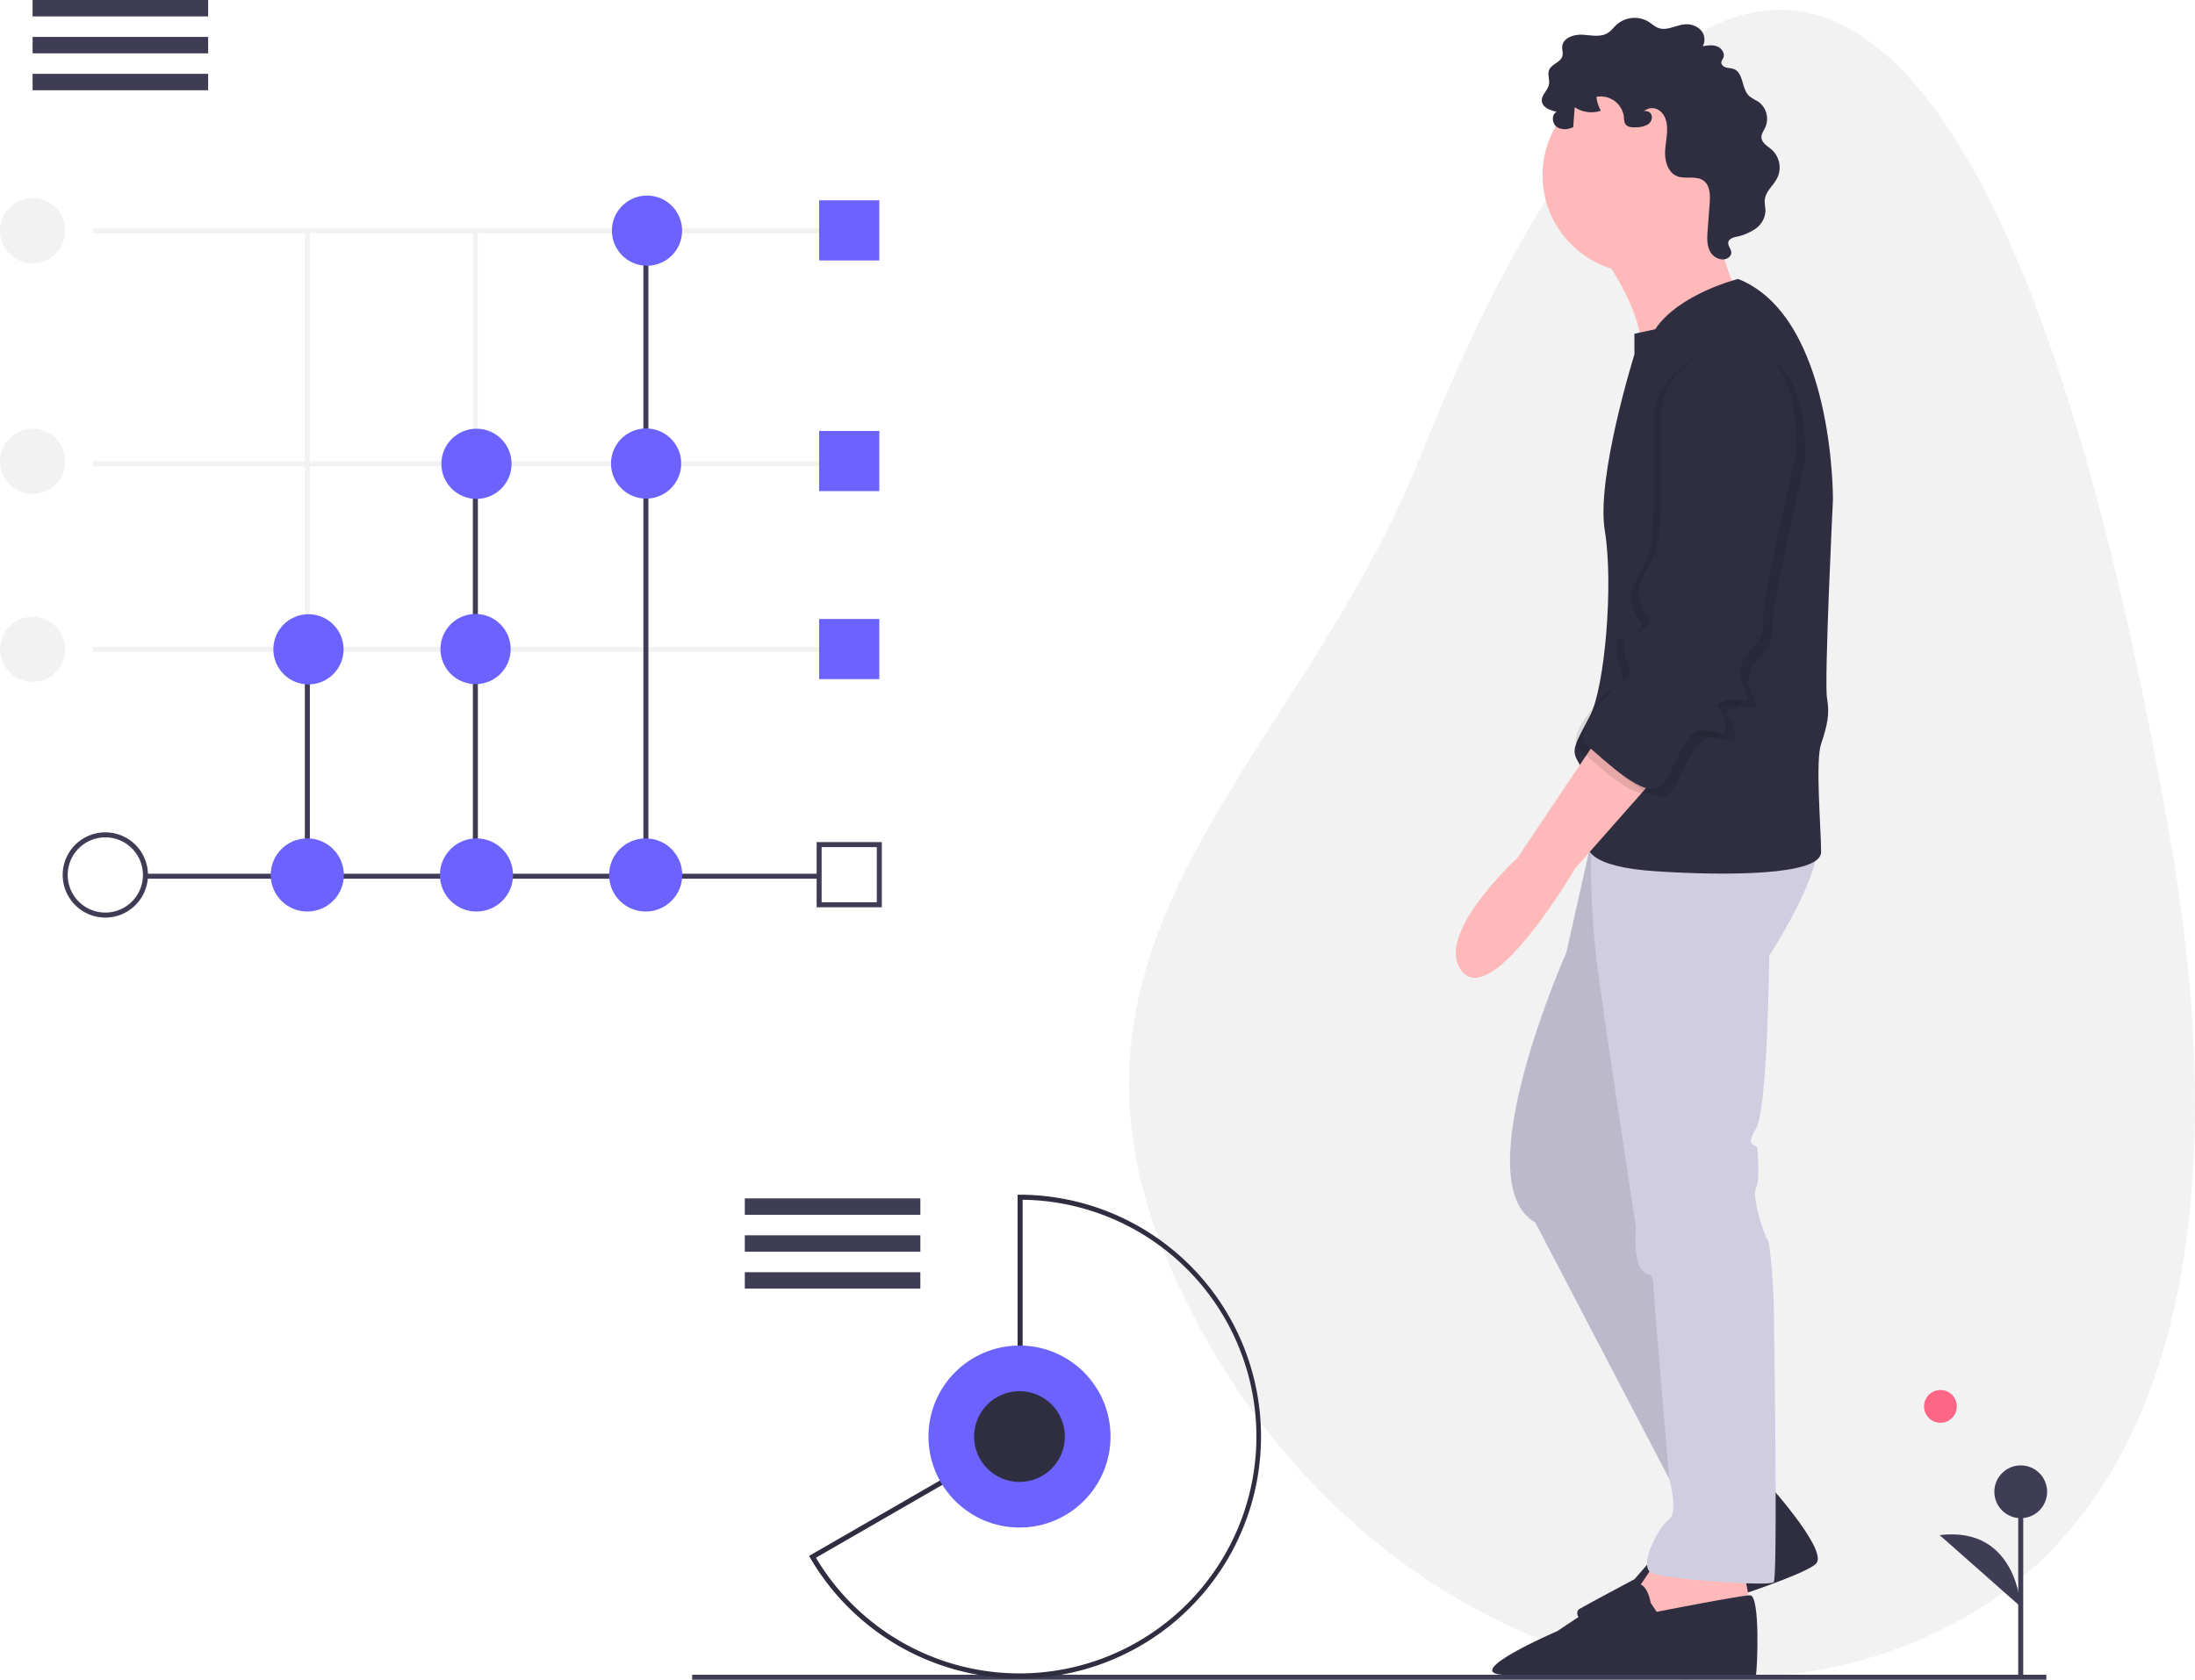 <svg xmlns="http://www.w3.org/2000/svg" id="b2116cd0-2da1-48af-94b5-a822b49d01d7" width="875.274" height="670" data-name="Layer 1" viewBox="0 0 875.274 670"><title>Business_analytics</title><rect width="2" height="166.89" x="121.53" y="92" fill="#f2f2f2"/><rect width="2" height="166.89" x="188.53" y="92" fill="#f2f2f2"/><path fill="#3f3d56" d="M848,138" transform="translate(-162.363 -115.11)"/><path fill="#f2f2f2" d="M1027.74,449.659c24.034,138.018,9.383,273.758-101.108,320.04S682.267,747.732,627.616,617.261,680.851,417.544,728.724,297.221C825.938,52.88,953.104,21.046,1027.74,449.659Z" transform="translate(-162.363 -115.11)"/><circle cx="773.764" cy="560.97" r="6.535" fill="#ff6584"/><line x1="805.782" x2="805.782" y1="669.443" y2="595.031" fill="#3f3d56"/><rect width="2" height="74.411" x="804.783" y="595.032" fill="#3f3d56"/><circle cx="805.782" cy="595.031" r="10.523" fill="#3f3d56"/><path fill="#3f3d56" d="M968.145,756.002s-1.503-32.332-32.32-28.574" transform="translate(-162.363 -115.11)"/><rect width="302" height="2" x="37" y="91" fill="#f2f2f2"/><rect width="302" height="2" x="37" y="184" fill="#f2f2f2"/><rect width="302" height="2" x="37" y="258" fill="#f2f2f2"/><rect width="269" height="2" x="57.5" y="348.5" fill="#3f3d56"/><path fill="#3f3d56" d="M204.363,481.109a17,17,0,1,1,17-17A17.019,17.019,0,0,1,204.363,481.109Zm0-32a15,15,0,1,0,15,15A15.017,15.017,0,0,0,204.363,449.109Z" transform="translate(-162.363 -115.11)"/><rect width="2" height="90" x="121.559" y="259" fill="#3f3d56"/><rect width="2" height="164" x="188.559" y="185" fill="#3f3d56"/><rect width="2" height="257" x="256.559" y="92" fill="#3f3d56"/><circle cx="122.529" cy="349" r="14.588" fill="#6c63ff"/><circle cx="190" cy="349" r="14.588" fill="#6c63ff"/><circle cx="257.471" cy="349" r="14.588" fill="#6c63ff"/><circle cx="258" cy="92" r="14" fill="#6c63ff"/><circle cx="257.637" cy="184.89" r="14" fill="#6c63ff"/><circle cx="190" cy="185" r="14" fill="#6c63ff"/><circle cx="189.637" cy="258.89" r="14" fill="#6c63ff"/><circle cx="123" cy="259" r="14" fill="#6c63ff"/><circle cx="13" cy="92" r="13" fill="#f2f2f2"/><circle cx="13" cy="184" r="13" fill="#f2f2f2"/><circle cx="13" cy="259" r="13" fill="#f2f2f2"/><rect width="70" height="6.545" x="13" fill="#3f3d56"/><rect width="70" height="6.545" x="13" y="14.727" fill="#3f3d56"/><rect width="70" height="6.545" x="13" y="29.455" fill="#3f3d56"/><path fill="#ffb9b9" d="M799.926,215.141s18.904,24.22,16.541,41.352S855.455,232.863,855.455,232.863s-14.178-29.537-6.498-43.714S799.926,215.141,799.926,215.141Z" transform="translate(-162.363 -115.11)"/><path fill="#2f2e41" d="M866.088,705.452s24.811,27.174,20.676,33.081-76.796,28.355-85.066,27.174-12.405-7.089-9.452-8.861S814.103,745.031,814.103,745.031l15.95-18.313s11.815-6.498,11.815-10.043S866.088,705.452,866.088,705.452Z" transform="translate(-162.363 -115.11)"/><path fill="#ffb9b9" d="M824.146,735.579s-9.452,15.359-11.224,15.95,8.861,21.857,8.861,21.857l24.811-7.68,13.587-11.224-2.954-15.359Z" transform="translate(-162.363 -115.11)"/><path fill="#d0cde1" d="M798.744,442.574l-11.815,52.576s-40.761,91.564-12.405,107.514l62.027,118.738,33.081-14.768-55.529-121.692L839.505,444.937Z" transform="translate(-162.363 -115.11)"/><path d="M798.744,442.574l-11.815,52.576s-40.761,91.564-12.405,107.514l62.027,118.738,33.081-14.768-55.529-121.692L839.505,444.937Z" opacity=".1" transform="translate(-162.363 -115.11)"/><path fill="#d0cde1" d="M802.879,450.844h-5.994a333.981,333.981,0,0,0,3.04,54.348c4.135,30.128,14.768,99.244,14.768,99.244s-1.181,12.996,2.363,17.131,4.135-1.181,4.726,8.27,6.203,75.167,6.203,75.167,3.84,13.443-.295,16.397-12.405,18.904-6.498,21.267,46.668,5.317,48.44,3.544,0-112.831,0-112.831-1.181-22.448-2.363-23.629-6.498-17.131-4.726-20.676.591-14.178.591-15.95-5.317,0-.591-7.68,5.317-69.116,5.317-69.116,25.402-38.989,17.722-49.031Z" transform="translate(-162.363 -115.11)"/><circle cx="654.103" cy="69.903" r="38.989" fill="#ffb9b9"/><path fill="#2f2e41" d="M855.455,226.365s-23.629,5.907-33.081,20.085l-8.27,1.772v8.27s-15.359,49.031-11.815,70.298,0,62.618-5.907,73.842-7.68,13.587-4.726,18.313,7.089,20.676,4.135,27.765,0,14.178,27.174,15.95,65.572,1.772,65.572-7.68-2.363-36.035,0-43.124,3.544-11.815,2.363-18.313,2.363-79.159,2.363-79.159S893.853,241.724,855.455,226.365Z" transform="translate(-162.363 -115.11)"/><path fill="#ffb9b9" d="M799.926,408.902l-32.49,48.44s-34.263,31.309-21.857,45.487S790.474,461.478,790.474,461.478l35.444-40.17Z" transform="translate(-162.363 -115.11)"/><path fill="#2f2e41" d="M820.602,754.483s-1.181-7.68-5.317-7.68-31.9,18.904-31.9,18.904-38.115,16.397-22.022,17.403c16,1,100.59,3.273,101.181.319s1.772-32.081-2.363-31.99-37.216,6.589-37.216,6.589Z" transform="translate(-162.363 -115.11)"/><path fill="#2f2e41" d="M819.24,164.871a9.779,9.779,0,0,1-4.456,1.007c-1.593.091-3.496-.008-4.343-1.36a6.221,6.221,0,0,1-.542-2.837,9.346,9.346,0,0,0-10.922-7.96,13.445,13.445,0,0,0,1.741,5.543,11.855,11.855,0,0,1-10.422-1.387l-.6,7.957c-2.119,1.013-4.834,1.224-6.682-.226s-1.996-4.851.094-5.923c-2.582-.538-5.74-1.695-5.93-4.326-.173-2.4,2.375-4.157,2.844-6.518.383-1.925-.673-4.018.074-5.833.981-2.385,4.544-2.997,5.258-5.474.364-1.262-.16-2.611-.035-3.919.327-3.423,4.63-4.844,8.063-4.649s7.18,1.106,10.096-.715c1.414-.883,2.402-2.297,3.644-3.408a10.823,10.823,0,0,1,12.568-1.093c1.381.859,2.585,2.048,4.125,2.57,3.151,1.068,6.438-.953,9.733-1.418a8.086,8.086,0,0,1,6.779,1.964,5.549,5.549,0,0,1,1.01,6.686c1.933-.326,3.981-.642,5.802.082s3.213,2.905,2.371,4.675a6.056,6.056,0,0,0-.735,1.501c-.171,1.03.82,1.91,1.822,2.205s2.088.24,3.068.599c4.049,1.482,3.078,7.955,6.265,10.86a25.416,25.416,0,0,0,3.455,2.113,8.406,8.406,0,0,1,2.964,10.156c-.639,1.415-1.709,2.765-1.58,4.311.181,2.17,2.505,3.358,4.137,4.799a9.625,9.625,0,0,1,2.24,11.05c-1.5,3.128-4.747,5.499-5.077,8.953-.143,1.501.308,3.0.282,4.507a9.287,9.287,0,0,1-3.992,7.012,20.765,20.765,0,0,1-7.663,3.189c-1.288.308-2.824.791-3.136,2.078-.37,1.526,1.333,2.914,1.157,4.474a2.595,2.595,0,0,1-1.042,1.686c-2.304,1.802-5.951.257-7.361-2.307s-1.229-5.671-1.011-8.588l.795-10.608c.247-3.301.224-7.22-2.467-9.148-2.975-2.131-7.307-.406-10.671-1.846-3.505-1.501-4.763-5.892-4.621-9.702s1.233-7.627.605-11.388c-.778-4.661-4.924-7.794-9.111-4.773C821.512,158.939,822.148,163.161,819.24,164.871Z" transform="translate(-162.363 -115.11)"/><path d="M851.911,254.72s-23.629,9.452-23.629,29.537,1.181,46.668-2.954,55.529-7.68,11.815-5.317,18.904,6.498,5.907,0,11.224-5.907-3.544-6.498,5.317,5.907,10.043,0,14.178-21.267,20.676-14.768,25.992,23.629,22.448,29.537,15.95,8.861-23.039,17.131-21.857,9.452,1.772,8.27-4.135-6.498-5.907.591-7.68,10.043,2.363,7.68-3.544-4.135-8.27.591-14.768,7.089-8.27,6.498-14.768,12.996-64.981,12.996-64.981S886.173,249.994,851.911,254.72Z" opacity=".1" transform="translate(-162.363 -115.11)"/><path d="M845.412,253.538S821.783,262.99,821.783,283.075s1.181,46.668-2.954,55.529-7.68,11.815-5.317,18.904,6.498,5.907,0,11.224-5.907-3.544-6.498,5.317,5.907,10.043,0,14.178-21.267,20.676-14.768,25.992,23.629,22.448,29.537,15.95,8.861-23.039,17.131-21.857,9.452,1.772,8.27-4.135-6.498-5.907.591-7.68,10.043,2.363,7.68-3.544-4.135-8.27.591-14.768,7.089-8.27,6.498-14.768,12.996-64.981,12.996-64.981S879.675,248.813,845.412,253.538Z" opacity=".1" transform="translate(-162.363 -115.11)"/><path fill="#2f2e41" d="M848.366,251.766s-23.629,9.452-23.629,29.537,1.181,46.668-2.954,55.529-7.68,11.815-5.317,18.904,6.498,5.907,0,11.224-5.907-3.544-6.498,5.317,5.907,10.043,0,14.178-21.267,20.676-14.768,25.992,23.629,22.448,29.537,15.95,8.861-23.039,17.131-21.857,9.452,1.772,8.27-4.135-6.498-5.907.591-7.68,10.043,2.363,7.68-3.544-4.135-8.27.591-14.768,7.089-8.27,6.498-14.768,12.996-64.981,12.996-64.981S882.629,247.04,848.366,251.766Z" transform="translate(-162.363 -115.11)"/><line x1="816" x2="276" y1="669" y2="669" fill="none" stroke="#3f3d56" stroke-miterlimit="10" stroke-width="2"/><rect width="70" height="6.545" x="297" y="478" fill="#3f3d56"/><rect width="70" height="6.545" x="297" y="492.727" fill="#3f3d56"/><rect width="70" height="6.545" x="297" y="507.455" fill="#3f3d56"/><path fill="#2f2e41" d="M568.896,784.578a96.869,96.869,0,0,1-83.41-47.982l-.505-.867,83.164-47.946v-96.138l1.002.003a96.466,96.466,0,0,1-.251,192.931Zm-81.171-48.123a94.471,94.471,0,1,0,82.419-142.8v95.283l-.5.288Z" transform="translate(-162.363 -115.11)"/><circle cx="406.533" cy="573.002" r="36.297" fill="#6c63ff"/><circle cx="406.533" cy="573.002" r="18.104" fill="#2f2e41"/><rect width="24" height="24" x="326.637" y="79.89" fill="#6c63ff"/><rect width="24" height="24" x="326.637" y="171.89" fill="#6c63ff"/><rect width="24" height="24" x="326.637" y="246.89" fill="#6c63ff"/><path fill="#3f3d56" d="M514,477H488V451h26Zm-24-2h22V453H490Z" transform="translate(-162.363 -115.11)"/></svg>